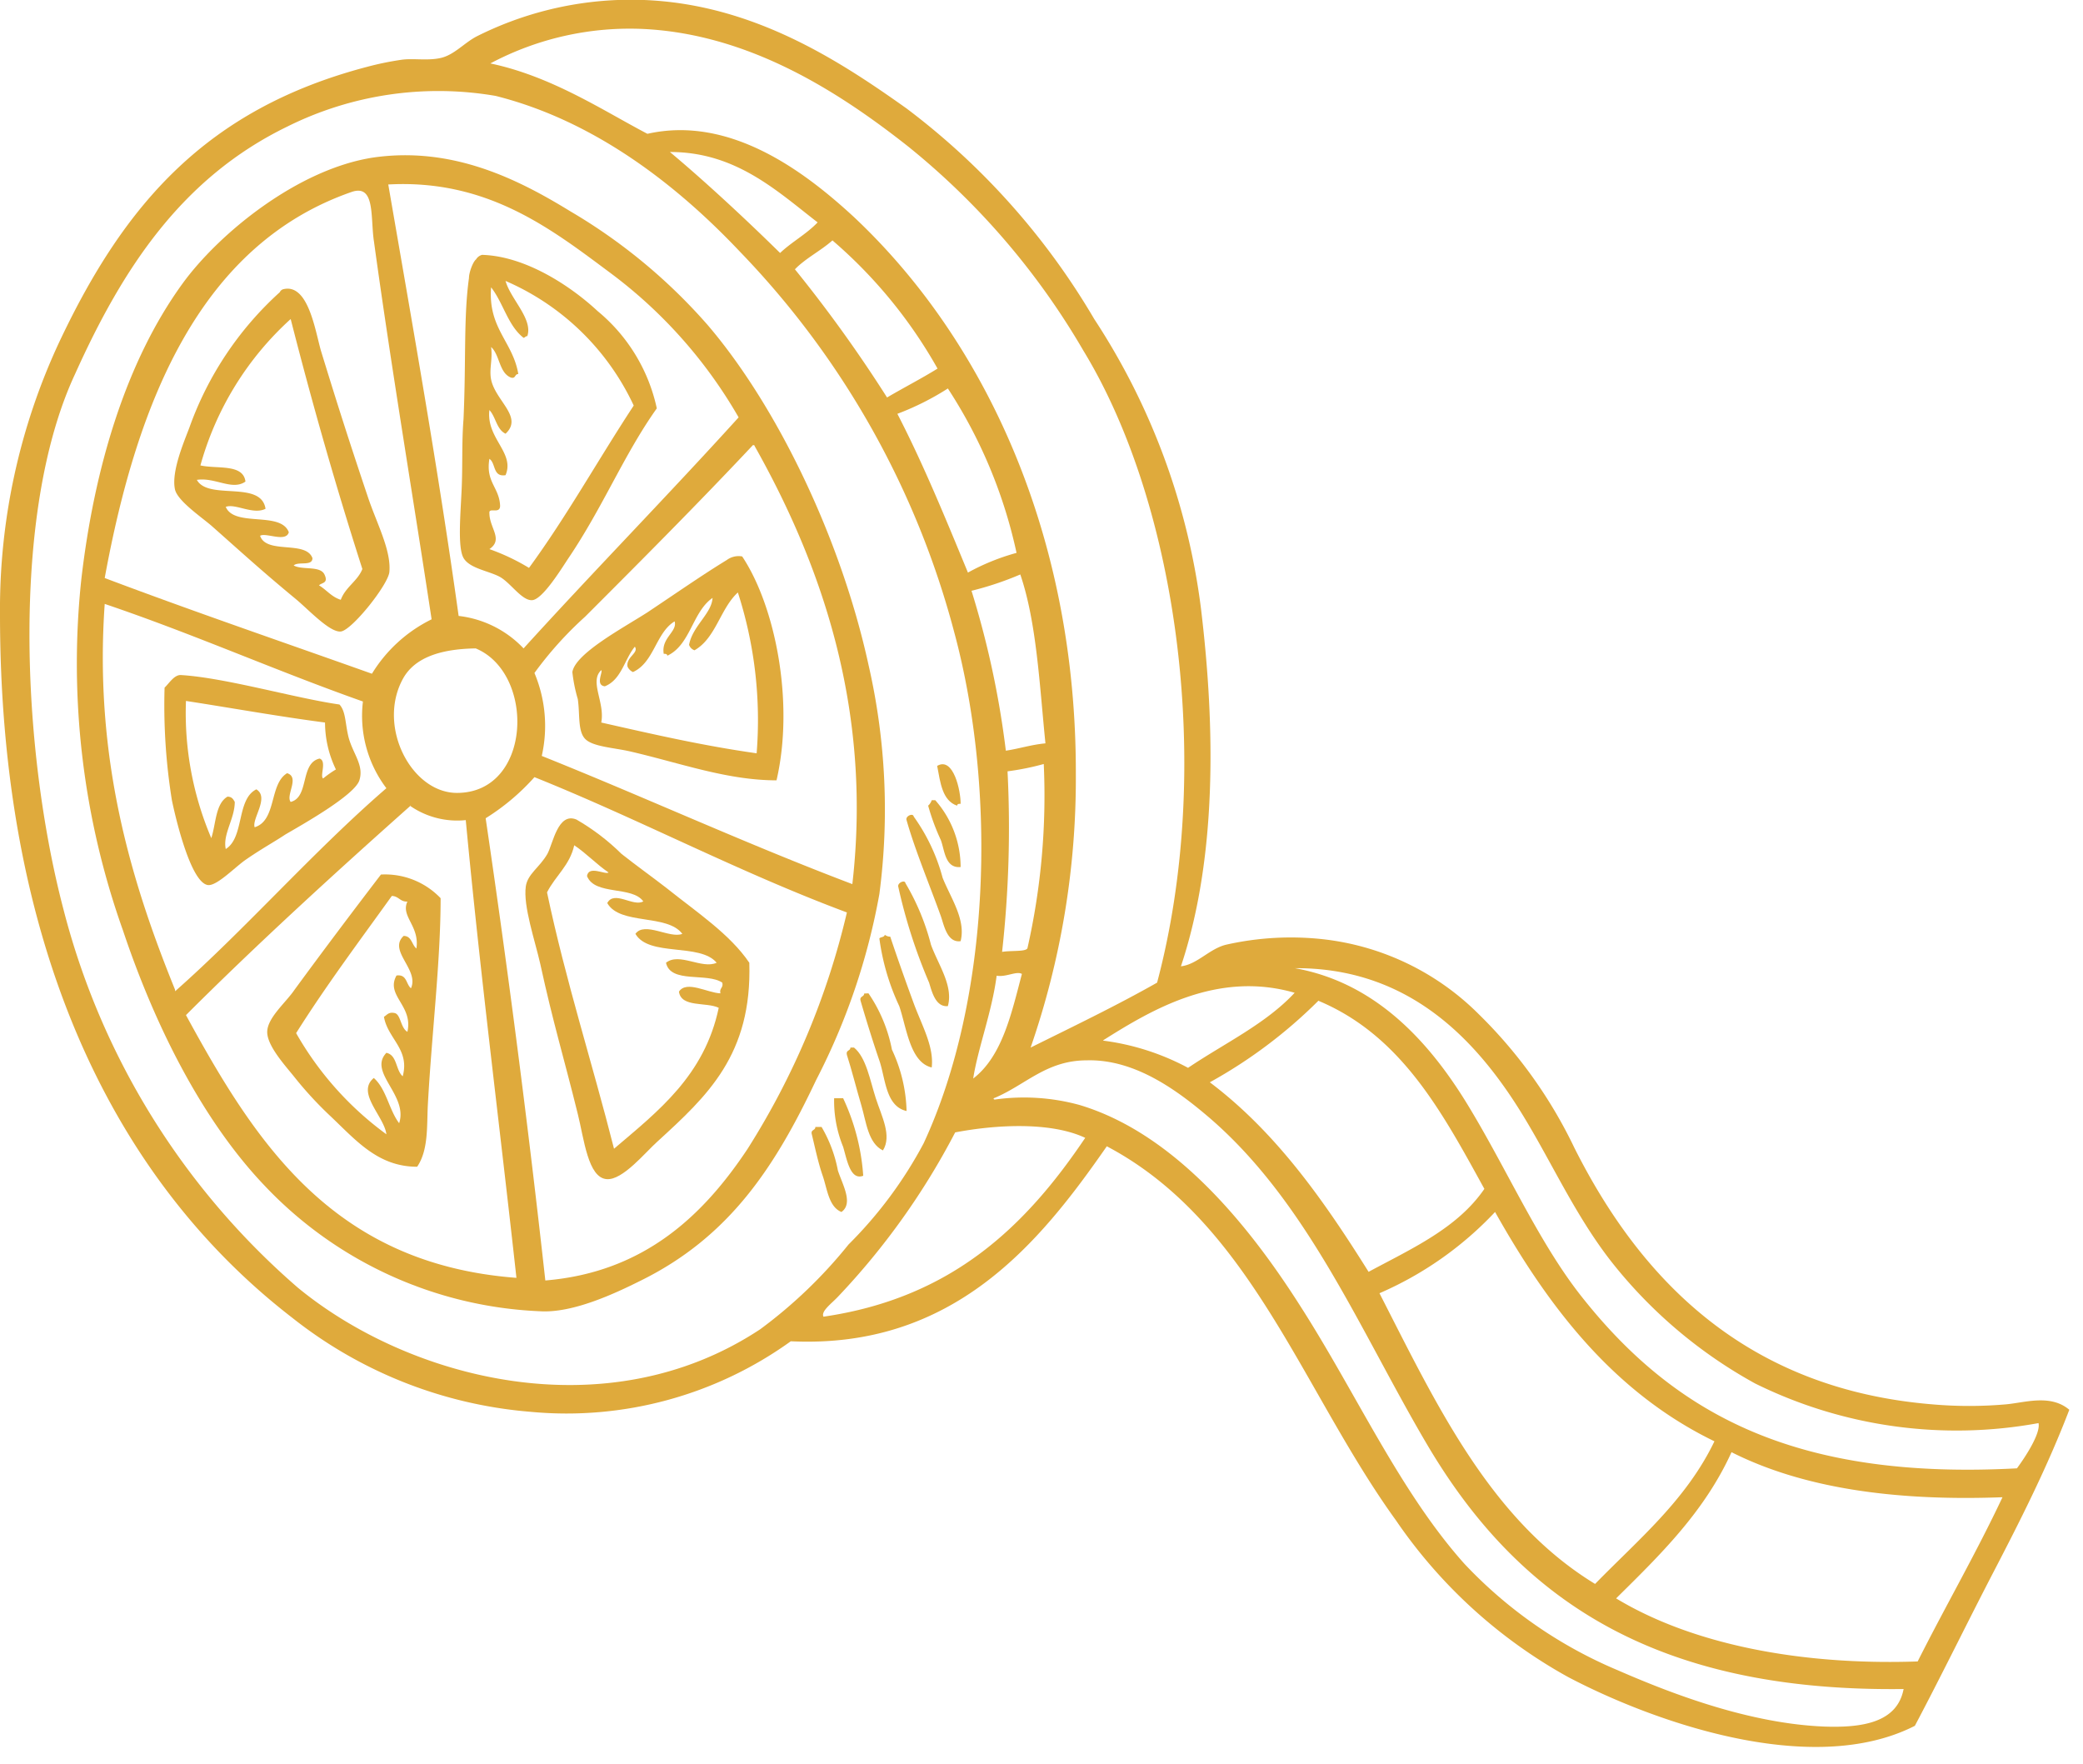 <?xml version="1.0" encoding="UTF-8"?>
<svg data-bbox="-0.001 -0.014 110.271 93.1" xmlns="http://www.w3.org/2000/svg" viewBox="0 0 111 94" height="94" width="111" data-type="color">
    <g>
        <g clip-path="url(#5c8b918b-f91d-4ff8-a3f6-c3e0d7614272)">
            <path fill="#DFAA3C" d="M62.93 51.49c.87-.1 1.51-.93 2.4-1.15a15.65 15.65 0 0 1 5.2-.29 13.92 13.92 0 0 1 8.28 4 25.179 25.179 0 0 1 5.09 7.12c3.52 7 9.13 12.84 19.06 13.66 1.311.115 2.629.115 3.94 0 1-.09 2.37-.56 3.37.29-1.15 3-2.55 5.78-4 8.57-1.45 2.79-2.78 5.53-4.23 8.27-5.51 2.81-14-.24-18.48-2.6A26.8 26.8 0 0 1 74.38 81c-5-6.92-7.73-15.87-15.4-19.92-3.59 5.17-8.17 10.8-16.84 10.39a20.45 20.45 0 0 1-13.85 3.76 23.49 23.49 0 0 1-12.7-5C5.68 62.59 0 49.87 0 32.73A33.64 33.64 0 0 1 3.17 18.2C6.63 10.88 11 5.82 19.53 3.57a16 16 0 0 1 1.83-.38c.64-.1 1.4.06 2.12-.1.72-.16 1.25-.8 1.92-1.15A18.31 18.31 0 0 1 32.91 0c6.48-.25 11.49 3 15.4 5.78a38.301 38.301 0 0 1 10 11.22A36.4 36.4 0 0 1 64 32.44c.77 6.39.84 13.32-1.07 19.05zm-5.2-32.81A39.401 39.401 0 0 0 48.4 7.81c-3.7-2.92-8.42-5.95-14-6.26a15.81 15.81 0 0 0-8.27 1.83c3.28.69 6 2.51 8.37 3.75 4.44-1 8.43 2.06 11 4.43 7 6.57 11.87 17 11.83 29.73a43.78 43.78 0 0 1-2.41 14.53c2.28-1.13 4.57-2.23 6.74-3.46C64.68 41 62.8 27 57.73 18.68zM15.3 6.75C9.69 9.48 6.54 14.29 4 19.93.56 27.3 1.17 40 3.37 48.41a39.72 39.72 0 0 0 12.51 20.21c5.94 4.88 16.43 7.63 24.63 2.21a25.318 25.318 0 0 0 4.71-4.52 22.471 22.471 0 0 0 4-5.39c3.58-7.71 3.91-18.78 1.63-27.23a46.09 46.09 0 0 0-11.44-20.3c-3.31-3.5-7.7-6.95-13-8.28A18.05 18.05 0 0 0 15.3 6.75zM35.7 8.1c1.83 1.53 4 3.54 5.87 5.38.62-.59 1.4-1 2-1.63-2.15-1.66-4.36-3.76-7.87-3.75zm8.66 4.71c-.63.56-1.43.95-2 1.54a73.52 73.52 0 0 1 4.91 6.83c.88-.52 1.82-1 2.69-1.54a25.43 25.43 0 0 0-5.6-6.83zm6.15 7.89c-.847.543-1.749.995-2.69 1.35 1.39 2.69 2.57 5.58 3.76 8.46a11.795 11.795 0 0 1 2.59-1.05 26.07 26.07 0 0 0-3.66-8.76zm3.86 9.91c-.842.36-1.711.651-2.6.87A48.426 48.426 0 0 1 53.6 40c.73-.11 1.35-.32 2.11-.39-.32-3.16-.47-6.45-1.34-9zm-.68 10.49a59.79 59.79 0 0 1-.29 9.62c.51-.08 1.25 0 1.35-.19a36.828 36.828 0 0 0 .87-9.82c-.633.176-1.278.306-1.93.39zm24.54 17.8c2.07 3.4 3.77 7.31 6.06 10.2 5.06 6.4 11.59 9.76 23.19 9.14.45-.61 1.27-1.86 1.15-2.41a24.23 24.23 0 0 1-15.1-2.11 25.21 25.21 0 0 1-7.7-6.54c-2.18-2.81-3.48-6.05-5.39-8.86-2.39-3.52-5.86-6.76-11.44-6.73 4.32.77 7.18 3.94 9.23 7.31zm-23.77-7c-.28-.18-.84.18-1.35.09-.25 1.93-1 3.87-1.25 5.48 1.55-1.19 2.04-3.47 2.6-5.59v.02zm4.33 3.55a13.06 13.06 0 0 1 4.52 1.45c1.94-1.31 4.14-2.34 5.68-4-4.12-1.19-7.63.91-10.2 2.53v.02zm11.45-2.11a25.941 25.941 0 0 1-5.77 4.33c3.53 2.66 6.08 6.3 8.46 10.1 2.3-1.24 4.73-2.32 6.17-4.42-2.24-4.07-4.42-8.18-8.86-10.03v.02zM76 76.89c-3.53-6-6.3-12.8-11.54-17.32-1.65-1.41-3.94-3.14-6.54-3.07-2.15 0-3.24 1.29-4.91 2-.05 0-.11.07 0 .09a11.181 11.181 0 0 1 4.52.29c5.17 1.55 9.14 6.6 11.74 10.68 3 4.67 5.31 9.9 8.76 13.76A23.92 23.92 0 0 0 86.21 89c3 1.31 7.07 2.84 11 3 2 .07 3.89-.2 4.23-2-13.32.17-20.59-4.84-25.44-13.11zM50.9 60.34a38.532 38.532 0 0 1-6.25 8.76c-.35.37-.91.77-.77 1.06 6.87-1 10.8-4.85 13.95-9.53-1.83-.86-4.73-.71-6.93-.29zm28.77 4.24a18.56 18.56 0 0 1-6.16 4.33C76.55 74.85 79.42 81 85 84.4c2.3-2.36 4.85-4.46 6.36-7.6-5.36-2.6-8.83-7.13-11.69-12.22zm12.6 12.8c-1.45 3.19-3.81 5.48-6.15 7.79 4 2.42 9.73 3.58 16.07 3.36 1.48-2.94 3.1-5.74 4.52-8.75-5.88.22-10.71-.52-14.44-2.4z" clip-rule="evenodd" fill-rule="evenodd" data-color="1"/>
            <path fill="#DFAA3C" d="M19.92 8.39c4.25-.6 7.75 1.2 10.49 2.88a29.68 29.68 0 0 1 7.31 6.06c3.69 4.32 7.09 11.36 8.56 18.09a34.492 34.492 0 0 1 .58 12.22 35.003 35.003 0 0 1-3.37 9.91c-2.18 4.61-4.6 8.34-9.33 10.68-1.42.71-3.65 1.75-5.39 1.64a21.43 21.43 0 0 1-14.62-6.64c-3.41-3.55-5.94-8.7-7.6-13.66A42.4 42.4 0 0 1 4.33 30.9c.69-6 2.4-11.66 5.39-15.78 1.92-2.65 6.13-6.12 10.2-6.73zm4.52 24.43a5.65 5.65 0 0 1 3.46 1.73c3.77-4.15 7.69-8.15 11.46-12.31a25.29 25.29 0 0 0-6.84-7.7c-3.13-2.33-6.53-5-11.83-4.71C22 17.42 23.35 25 24.44 32.82zm-4.52-20c-.18-1.28.07-3-1.16-2.6C10.72 13 7.32 21.29 5.58 30.8c4.69 1.77 9.49 3.41 14.24 5.1A7.71 7.71 0 0 1 23 33c-.94-6.22-2.17-13.54-3.08-20.19v.01zm20.3 11c0-.06 0-.11-.1-.1-2.9 3.09-6 6.2-8.94 9.14a19.408 19.408 0 0 0-2.7 3 7.27 7.27 0 0 1 .39 4.42c5.57 2.23 10.9 4.69 16.55 6.83 1.1-9.57-1.83-17.34-5.2-23.33v.04zm-30.89 29c3.74-3.3 7.37-7.46 11.26-10.82a6.39 6.39 0 0 1-1.25-4.62c-4.67-1.65-9-3.59-13.76-5.2C5 40.44 7 47 9.33 52.74v.08zm12.13-16.63c-1.37 2.54.47 6.06 2.89 6.06 4 0 4.2-6.37 1-7.7-1.94.03-3.29.52-3.89 1.64zm4.42 7.41a690.6 690.6 0 0 1 3.18 24.63c5.31-.44 8.46-3.53 10.77-7a40.912 40.912 0 0 0 5.3-12.61c-5.79-2.16-11-4.94-16.65-7.21a11.91 11.91 0 0 1-2.6 2.19zm-4-.67C18 46.38 13.73 50.27 9.91 54.09c3.72 6.83 7.85 13.26 17.61 14C26.63 60 25.6 52 24.82 43.7a4.41 4.41 0 0 1-2.98-.77h.04z" clip-rule="evenodd" fill-rule="evenodd" data-color="1"/>
            <path fill="#DFAA3C" d="M25.69 13.58c2.34.07 4.74 1.68 6.16 3A9.23 9.23 0 0 1 35 21.76c-1.75 2.46-2.86 5.25-4.72 8-.39.59-1.37 2.18-1.92 2.22-.55.04-1.16-.94-1.74-1.25-.58-.31-1.6-.44-1.92-1-.32-.56-.16-2.32-.1-3.65s0-2.48.1-3.75c.14-3.1 0-5.44.29-7.51 0-.3.21-.87.38-1a.52.52 0 0 1 .32-.24zm2.41 4.33c-.1 0-.12.08-.2.09-.83-.64-1.08-1.86-1.73-2.69-.17 2.19 1.16 2.89 1.45 4.62-.2 0-.13.26-.39.19-.64-.25-.59-1.21-1.06-1.63.09.67-.11 1.17 0 1.73.23 1.14 1.73 2 .77 2.89-.48-.23-.52-.9-.86-1.26-.18 1.51 1.37 2.27.86 3.47-.69.11-.51-.64-.86-.87-.21 1.24.53 1.52.57 2.5 0 .47-.61.06-.57.39 0 .8.76 1.4 0 1.92a11.3 11.3 0 0 1 2.11 1c2-2.73 3.7-5.79 5.58-8.65a13.4 13.4 0 0 0-6.83-6.64c.27.97 1.47 2.03 1.16 2.94z" clip-rule="evenodd" fill-rule="evenodd" data-color="1"/>
            <path fill="#DFAA3C" d="M15.1 15.41c1.32-.32 1.69 2.18 2 3.27.87 2.84 1.51 4.84 2.5 7.79.47 1.41 1.25 2.84 1.15 4-.05.67-2 3.12-2.59 3.18-.59.06-1.72-1.17-2.41-1.74-1.73-1.43-2.66-2.28-4.43-3.85-.54-.48-1.88-1.37-2-2-.19-.94.47-2.48.77-3.27a17.771 17.771 0 0 1 4.82-7.22.28.28 0 0 1 .19-.16zm1.55 14.33c0 .45-.75.16-1 .39.45.26 1.41 0 1.64.48.23.48-.15.43-.29.58.4.24.67.62 1.16.77.25-.68.9-1 1.15-1.64-1.38-4.3-2.653-8.74-3.82-13.32a16.451 16.451 0 0 0-4.81 7.8c.89.2 2.28-.1 2.4.86-.7.5-1.62-.24-2.59-.09.61 1.11 3.42 0 3.66 1.54-.66.34-1.62-.3-2.12-.1.47 1.1 2.93.21 3.36 1.35-.15.56-1.23 0-1.53.19.34 1 2.44.23 2.79 1.19z" clip-rule="evenodd" fill-rule="evenodd" data-color="1"/>
            <path fill="#DFAA3C" d="M39.55 29.65c1.77 2.66 2.79 7.78 1.83 11.93-2.63 0-5.12-.92-7.8-1.54-.87-.2-2-.25-2.4-.67-.4-.42-.27-1.3-.39-2.12a8.15 8.15 0 0 1-.29-1.44c.17-1 2.69-2.34 4-3.18 1.81-1.21 2.94-2 4.23-2.79a1.06 1.06 0 0 1 .82-.19zm-7.32 6.92c-.52-.06-.09-.77-.19-.86-.65.6.21 1.72 0 2.79 2.7.61 5.38 1.23 8.28 1.64a22.121 22.121 0 0 0-1-8.57c-.94.86-1.17 2.43-2.31 3.08a.46.46 0 0 1-.29-.29c.18-1 1.21-1.67 1.25-2.5-1.08.75-1.17 2.5-2.41 3.08 0-.08-.08-.11-.19-.1-.15-.85.74-1.18.58-1.73-1 .6-1.09 2.19-2.22 2.7a.58.58 0 0 1-.29-.29c-.09-.51.62-.73.39-1.06-.55.66-.71 1.76-1.6 2.11z" clip-rule="evenodd" fill-rule="evenodd" data-color="1"/>
            <path fill="#DFAA3C" d="M18.09 37.54c.34.37.3 1 .48 1.73.23.89.84 1.5.58 2.31S16 44 15.2 44.47c-.6.4-1.27.76-2.12 1.35-.56.39-1.53 1.4-2 1.34-.91-.12-1.72-3.55-1.92-4.52a31.88 31.88 0 0 1-.39-6c.23-.21.51-.69.87-.67 2.36.14 6.08 1.23 8.45 1.57zm-4.52 6.54c1.18-.36.77-2.31 1.73-2.88.69.21-.09 1.18.19 1.53 1-.25.49-2.07 1.54-2.31.4.13 0 .94.19 1.06.214-.177.442-.337.68-.48a5.76 5.76 0 0 1-.58-2.5c-2.52-.33-4.94-.77-7.41-1.15a17 17 0 0 0 1.35 7.31c.25-.77.22-1.83.86-2.21.24 0 .31.14.39.28 0 .9-.65 1.72-.48 2.51 1-.62.56-2.65 1.63-3.18.71.43-.25 1.57-.09 2.02z" clip-rule="evenodd" fill-rule="evenodd" data-color="1"/>
            <path fill="#DFAA3C" d="M51.19 42.83c-.11 0-.17 0-.19.1-.79-.27-.89-1.23-1.06-2.12.87-.51 1.26 1.35 1.25 2.02z" clip-rule="evenodd" fill-rule="evenodd" data-color="1"/>
            <path fill="#DFAA3C" d="M49.84 42.64a5.4 5.4 0 0 1 1.35 3.56c-.84.08-.85-.92-1.06-1.45a11.87 11.87 0 0 1-.67-1.82.701.701 0 0 0 .19-.29h.19z" clip-rule="evenodd" fill-rule="evenodd" data-color="1"/>
            <path fill="#DFAA3C" d="M51.19 50.15c-.73.1-.89-.88-1.06-1.35-.58-1.61-1.39-3.56-1.82-5.1-.08-.21.35-.4.38-.19a10 10 0 0 1 1.54 3.26c.43 1.08 1.25 2.23.96 3.38z" clip-rule="evenodd" fill-rule="evenodd" data-color="1"/>
            <path fill="#DFAA3C" d="M39.93 51.3c.15 4.9-2.23 7.09-4.9 9.53-.65.58-1.85 2.07-2.7 2-1-.07-1.21-2.16-1.54-3.47-.74-3-1.31-4.83-2-8-.28-1.24-.92-3.09-.77-4.13.1-.67.73-1 1.15-1.73.3-.55.56-2.24 1.55-1.83.875.505 1.681 1.12 2.4 1.83.81.64 1.64 1.23 2.4 1.82 1.64 1.31 3.38 2.46 4.41 3.98zm-7.5-4.81c-.65-.44-1.16-1-1.83-1.45-.24 1.08-1 1.62-1.45 2.51 1 4.74 2.41 9.08 3.57 13.66 2.35-2 4.82-3.9 5.58-7.51-.67-.32-2 0-2.12-.86.4-.62 1.53.07 2.21.09-.07-.29.17-.28.1-.57-.8-.55-2.76.06-3-1.06.71-.57 1.91.36 2.7 0-.89-1.07-3.61-.3-4.33-1.54.49-.68 1.84.27 2.5 0-.81-1.08-3.33-.45-4-1.64.37-.7 1.39.22 1.92-.09-.6-.84-2.59-.3-3-1.35.09-.59.98-.05 1.15-.19z" clip-rule="evenodd" fill-rule="evenodd" data-color="1"/>
            <path fill="#DFAA3C" d="M22.23 62.17c-2.13 0-3.3-1.46-4.72-2.79a19.621 19.621 0 0 1-1.83-2c-.47-.59-1.46-1.66-1.44-2.41.02-.75 1-1.56 1.44-2.21 1.56-2.13 3.09-4.16 4.62-6.16a4.09 4.09 0 0 1 3.18 1.26c0 3.38-.47 7.17-.68 11-.06 1.14.04 2.41-.57 3.31zm-1.35-14.43c-1.73 2.41-3.5 4.77-5.1 7.31a17.191 17.191 0 0 0 4.81 5.39c-.11-.95-1.63-2.21-.67-3 .67.59.81 1.7 1.35 2.41.49-1.5-1.67-2.71-.68-3.75.58.12.49.92.87 1.25.39-1.44-.8-2-1-3.17.16-.09.24-.27.57-.2.33.07.31.79.68 1 .32-1.4-1.18-1.93-.58-3 .56-.08.5.46.77.68.45-1-1.24-2-.39-2.79.43 0 .43.47.68.67.18-1.2-.85-1.71-.48-2.5-.39.02-.46-.29-.83-.3z" clip-rule="evenodd" fill-rule="evenodd" data-color="1"/>
            <path fill="#DFAA3C" d="M50.51 53.61c-.66.07-.86-.8-1-1.25a28.515 28.515 0 0 1-1.64-5.1c-.07-.22.36-.4.38-.2a12.481 12.481 0 0 1 1.36 3.28c.39 1.07 1.2 2.19.9 3.27z" clip-rule="evenodd" fill-rule="evenodd" data-color="1"/>
            <path fill="#DFAA3C" d="M49.65 56.88c-1.16-.27-1.34-2.13-1.73-3.27A12.27 12.27 0 0 1 46.86 50c.08-.08.26-.05.29-.19a.48.48 0 0 0 .29.1c.38 1.14.82 2.38 1.25 3.55.43 1.17 1.09 2.31.96 3.42z" clip-rule="evenodd" fill-rule="evenodd" data-color="1"/>
            <path fill="#DFAA3C" d="M46.28 52.93a8 8 0 0 1 1.25 3 8.121 8.121 0 0 1 .78 3.27c-1.12-.25-1.12-1.73-1.45-2.69-.33-.96-.71-2.18-1-3.18-.07-.26.19-.2.19-.39l.23-.01z" clip-rule="evenodd" fill-rule="evenodd" data-color="1"/>
            <path fill="#DFAA3C" d="M45.51 55.82c.65.53.85 1.74 1.16 2.7.31.96.87 2 .38 2.78-.79-.38-.89-1.52-1.15-2.4-.26-.88-.51-1.88-.77-2.69-.07-.27.19-.2.19-.39h.19z" clip-rule="evenodd" fill-rule="evenodd" data-color="1"/>
            <path fill="#DFAA3C" d="M44.93 58.52c.61 1.298.973 2.699 1.07 4.13-.68.26-.86-.82-1.07-1.54a6.449 6.449 0 0 1-.48-2.59h.48z" clip-rule="evenodd" fill-rule="evenodd" data-color="1"/>
            <path fill="#DFAA3C" d="M43.78 60.05a7.2 7.2 0 0 1 .87 2.32c.24.74.84 1.75.19 2.21-.68-.27-.76-1.24-1-1.93s-.41-1.51-.58-2.21c-.07-.26.19-.19.19-.39h.33z" clip-rule="evenodd" fill-rule="evenodd" data-color="1"/>
        </g>
        <defs fill="none">
            <clipPath id="5c8b918b-f91d-4ff8-a3f6-c3e0d7614272">
                <path fill="#ffffff" d="M110.27 0v93.13H0V0h110.27z"/>
            </clipPath>
        </defs>
    </g>
</svg>
